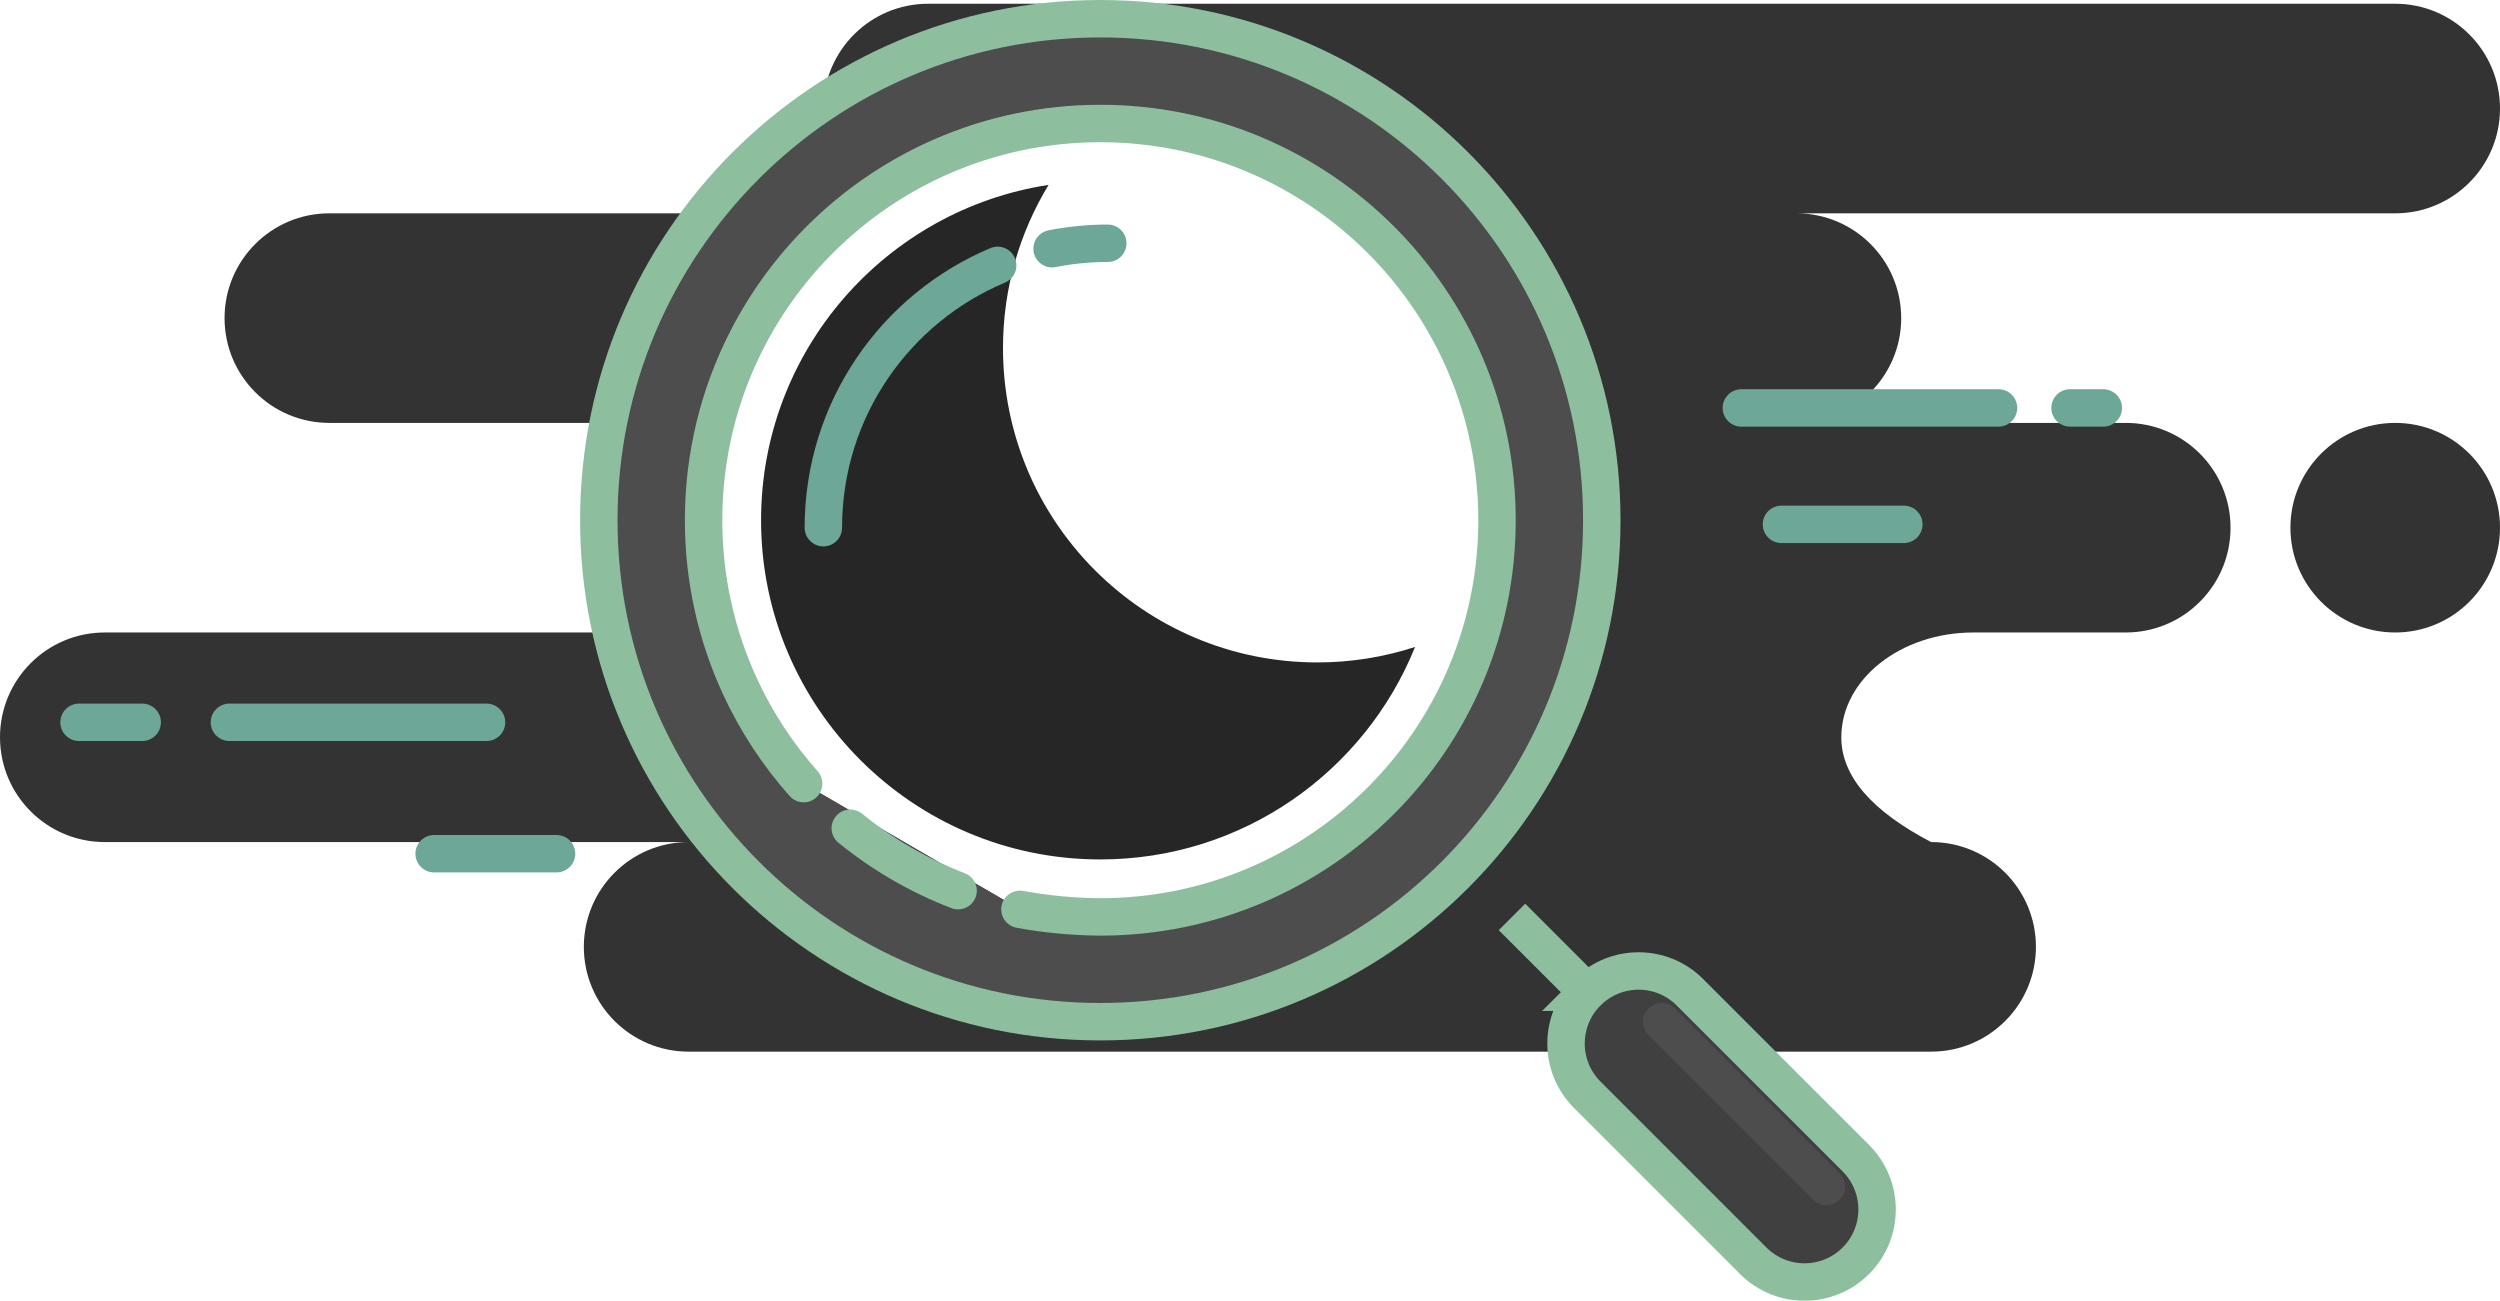 <?xml version="1.0" encoding="UTF-8" standalone="no"?>
<svg
   xmlns:dc="http://purl.org/dc/elements/1.1/"
   xmlns:cc="http://creativecommons.org/ns#"
   xmlns:rdf="http://www.w3.org/1999/02/22-rdf-syntax-ns#"
   xmlns:svg="http://www.w3.org/2000/svg"
   xmlns="http://www.w3.org/2000/svg"
   xmlns:sodipodi="http://sodipodi.sourceforge.net/DTD/sodipodi-0.dtd"
   xmlns:inkscape="http://www.inkscape.org/namespaces/inkscape"
   width="167"
   height="86.881"
   viewBox="0 0 167 86.881"
   fill="none"
   version="1.1"
   id="svg28"
   sodipodi:docname="no-results.svg"
   inkscape:version="1.0.2-2 (e86c870879, 2021-01-15)">
  <defs
     id="defs32" />
  <sodipodi:namedview
     pagecolor="#ffffff"
     bordercolor="#666666"
     borderopacity="1"
     objecttolerance="10"
     gridtolerance="10"
     guidetolerance="10"
     inkscape:pageopacity="0"
     inkscape:pageshadow="2"
     inkscape:window-width="1920"
     inkscape:window-height="1017"
     id="namedview30"
     showgrid="false"
     inkscape:zoom="1.8375"
     inkscape:cx="-73.198794"
     inkscape:cy="152.25392"
     inkscape:window-x="1912"
     inkscape:window-y="-8"
     inkscape:window-maximized="1"
     inkscape:current-layer="svg28"
     fit-margin-top="0"
     fit-margin-left="0"
     fit-margin-right="0"
     fit-margin-bottom="0"
     inkscape:document-rotation="0" />
  <path
     id="path4"
     style="fill:#333333;fill-opacity:1"
     d="M 62 0.25 C 58.134 0.25 55 3.384 55 7.25 C 55 9.719 56.281 11.885 58.211 13.131 C 59.683 12.088 61.251 11.174 62.924 10.445 C 66.164 9.034 69.74 8.25 73.5 8.25 C 88.136 8.25 100 20.114 100 34.75 C 100 49.386 88.136 61.25 73.5 61.25 C 71.68 61.237 69.892 61.069 68.133 60.744 L 53.684 52.346 C 51.952 50.396 50.503 48.189 49.402 45.789 C 48.867 44.623 48.42 43.41 48.057 42.16 C 47.711 42.213 47.36 42.25 47 42.25 L 7 42.25 C 3.134 42.25 0 45.384 0 49.25 C 0 53.116 3.134 56.25 7 56.25 L 46 56.25 C 42.134 56.25 39 59.384 39 63.25 C 39 67.116 42.134 70.25 46 70.25 L 129 70.25 C 132.866 70.25 136 67.116 136 63.25 C 136 59.384 132.866 56.25 129 56.25 C 125 54.161 123 51.827 123 49.25 C 123 45.384 126.952 42.25 131.826 42.25 L 142 42.25 C 145.866 42.25 149 39.116 149 35.25 C 149 31.384 145.866 28.25 142 28.25 L 120 28.25 C 123.866 28.25 127 25.116 127 21.25 C 127 17.384 123.866 14.25 120 14.25 L 160 14.25 C 163.866 14.25 167 11.116 167 7.25 C 167 3.384 163.866 0.25 160 0.25 L 62 0.25 z M 22 14.25 C 18.134 14.25 15 17.384 15 21.25 C 15 25.116 18.134 28.25 22 28.25 L 47 28.25 C 47.269 28.25 47.533 28.269 47.795 28.299 C 48.286 26.334 48.994 24.455 49.896 22.691 C 51.57 19.422 53.913 16.557 56.73 14.25 L 22 14.25 z M 160 28.25 C 156.134 28.25 153 31.384 153 35.25 C 153 39.116 156.134 42.25 160 42.25 C 163.866 42.25 167 39.116 167 35.25 C 167 31.384 163.866 28.25 160 28.25 z " />
  <path
     id="path941"
     style="fill:#4d4d4d;fill-opacity:1;stroke:none;stroke-opacity:1"
     d="M 73.5 1.25 C 54.998 1.25 40 16.248 40 34.75 C 40 53.252 54.998 68.25 73.5 68.25 C 92.002 68.25 107 53.252 107 34.75 C 107 16.248 92.002 1.25 73.5 1.25 z M 73.5 8.25 C 88.136 8.25 100 20.114 100 34.75 C 100 49.386 88.136 61.25 73.5 61.25 C 71.68 61.237 69.892 61.069 68.133 60.744 L 53.684 52.346 C 51.952 50.396 50.503 48.189 49.402 45.789 C 47.86 42.428 47 38.69 47 34.75 C 47 30.407 48.045 26.308 49.896 22.691 C 52.682 17.249 57.294 12.899 62.924 10.445 C 66.164 9.034 69.74 8.25 73.5 8.25 z " />
  <path
     d="m 68.132,60.744 c 1.759,0.325 3.548,0.493 5.368,0.506 14.636,0 26.5,-11.864 26.5,-26.5 0,-14.636 -11.864,-26.5 -26.5,-26.5 -3.76,0 -7.336,0.783 -10.576,2.195 -5.63,2.453 -10.242,6.805 -13.028,12.247 C 48.044,26.309 47,30.407 47,34.75 c 0,3.94 0.86,7.679 2.402,11.04 1.101,2.4 2.55,4.606 4.282,6.556"
     stroke="#1F64E7"
     stroke-width="2.5"
     stroke-linecap="round"
     id="path10"
     style="stroke:#8dbf9f;stroke-opacity:1" />
  <path
     d="m 56.797,55.325 c 2.149,1.746 4.575,3.162 7.204,4.172"
     stroke="#1F64E7"
     stroke-width="2.5"
     stroke-linecap="round"
     id="path12"
     style="stroke:#8dbf9f;stroke-opacity:1" />
  <path
     d="m 101,61.25 6,6"
     stroke="#1F64E7"
     stroke-width="2.5"
     id="path14"
     style="stroke:#8dbf9f;stroke-opacity:1" />
  <path
     fill-rule="evenodd"
     clip-rule="evenodd"
     d="m 106.03,66.28 c -1.892,1.893 -1.892,4.962 0,6.854 l 11.086,11.086 c 1.892,1.892 4.961,1.892 6.854,0 1.892,-1.893 1.892,-4.962 0,-6.854 L 112.884,66.28 c -1.892,-1.892 -4.961,-1.892 -6.854,0 z"
     fill="#E8F0FE"
     stroke="#1F64E7"
     stroke-width="2.5"
     id="path16"
     style="fill:#404040;fill-opacity:1;stroke:#8dbf9f;stroke-opacity:1" />
  <path
     d="m 111,68.25 11,11"
     stroke="white"
     stroke-width="2.5"
     stroke-linecap="round"
     id="path18"
     style="fill:#4d4d4d;fill-opacity:1;stroke:#4d4d4d;stroke-opacity:1" />
  <path
     fill-rule="evenodd"
     clip-rule="evenodd"
     d="m 67,23.25 c 0,11.598 9.402,21 21,21 2.278,0 4.472,-0.363 6.526,-1.034 C 91.173,51.537 83.023,57.411 73.5,57.411 60.985,57.411 50.839,47.265 50.839,34.75 50.839,23.41 59.17,14.015 70.045,12.351 68.113,15.529 67,19.26 67,23.25 Z"
     fill="#E8F0FE"
     id="path20"
     style="fill:#262626;fill-opacity:1" />
  <path
     d="m 74,16.25 c -1.273,0 -2.518,0.125 -3.721,0.364 m -3.634,1.112 C 59.804,20.601 55,27.364 55,35.25"
     stroke="#75A4FE"
     stroke-width="2.5"
     stroke-linecap="round"
     id="path22"
     style="stroke:#6da797;stroke-opacity:1" />
  <path
     d="M 127.176,35.027 H 119 M 133.5,27.25 h -17.176 z m 7,0 h -2.221 z"
     stroke="#75A4FE"
     stroke-width="2.5"
     stroke-linecap="round"
     stroke-linejoin="round"
     id="path24"
     style="stroke:#6da797;stroke-opacity:1" />
  <path
     d="M 37.176,57.027 H 29 M 32.5,48.25 H 15.324 Z m -23,0 H 5.279 Z"
     stroke="#75A4FE"
     stroke-width="2.5"
     stroke-linecap="round"
     stroke-linejoin="round"
     id="path26"
     style="stroke:#6da797;stroke-opacity:1" />
  <path
     d="M 73.5,68.25 C 92.002,68.25 107,53.252 107,34.75 107,16.248 92.002,1.25 73.5,1.25 54.998,1.25 40,16.248 40,34.75 c 0,18.502 14.998,33.5 33.5,33.5 z"
     fill="#F3F7FF"
     stroke="#1F64E7"
     stroke-width="2.5"
     id="path6"
     style="fill:none;fill-opacity:1;stroke:#8dbf9f;stroke-opacity:1" />
</svg>

